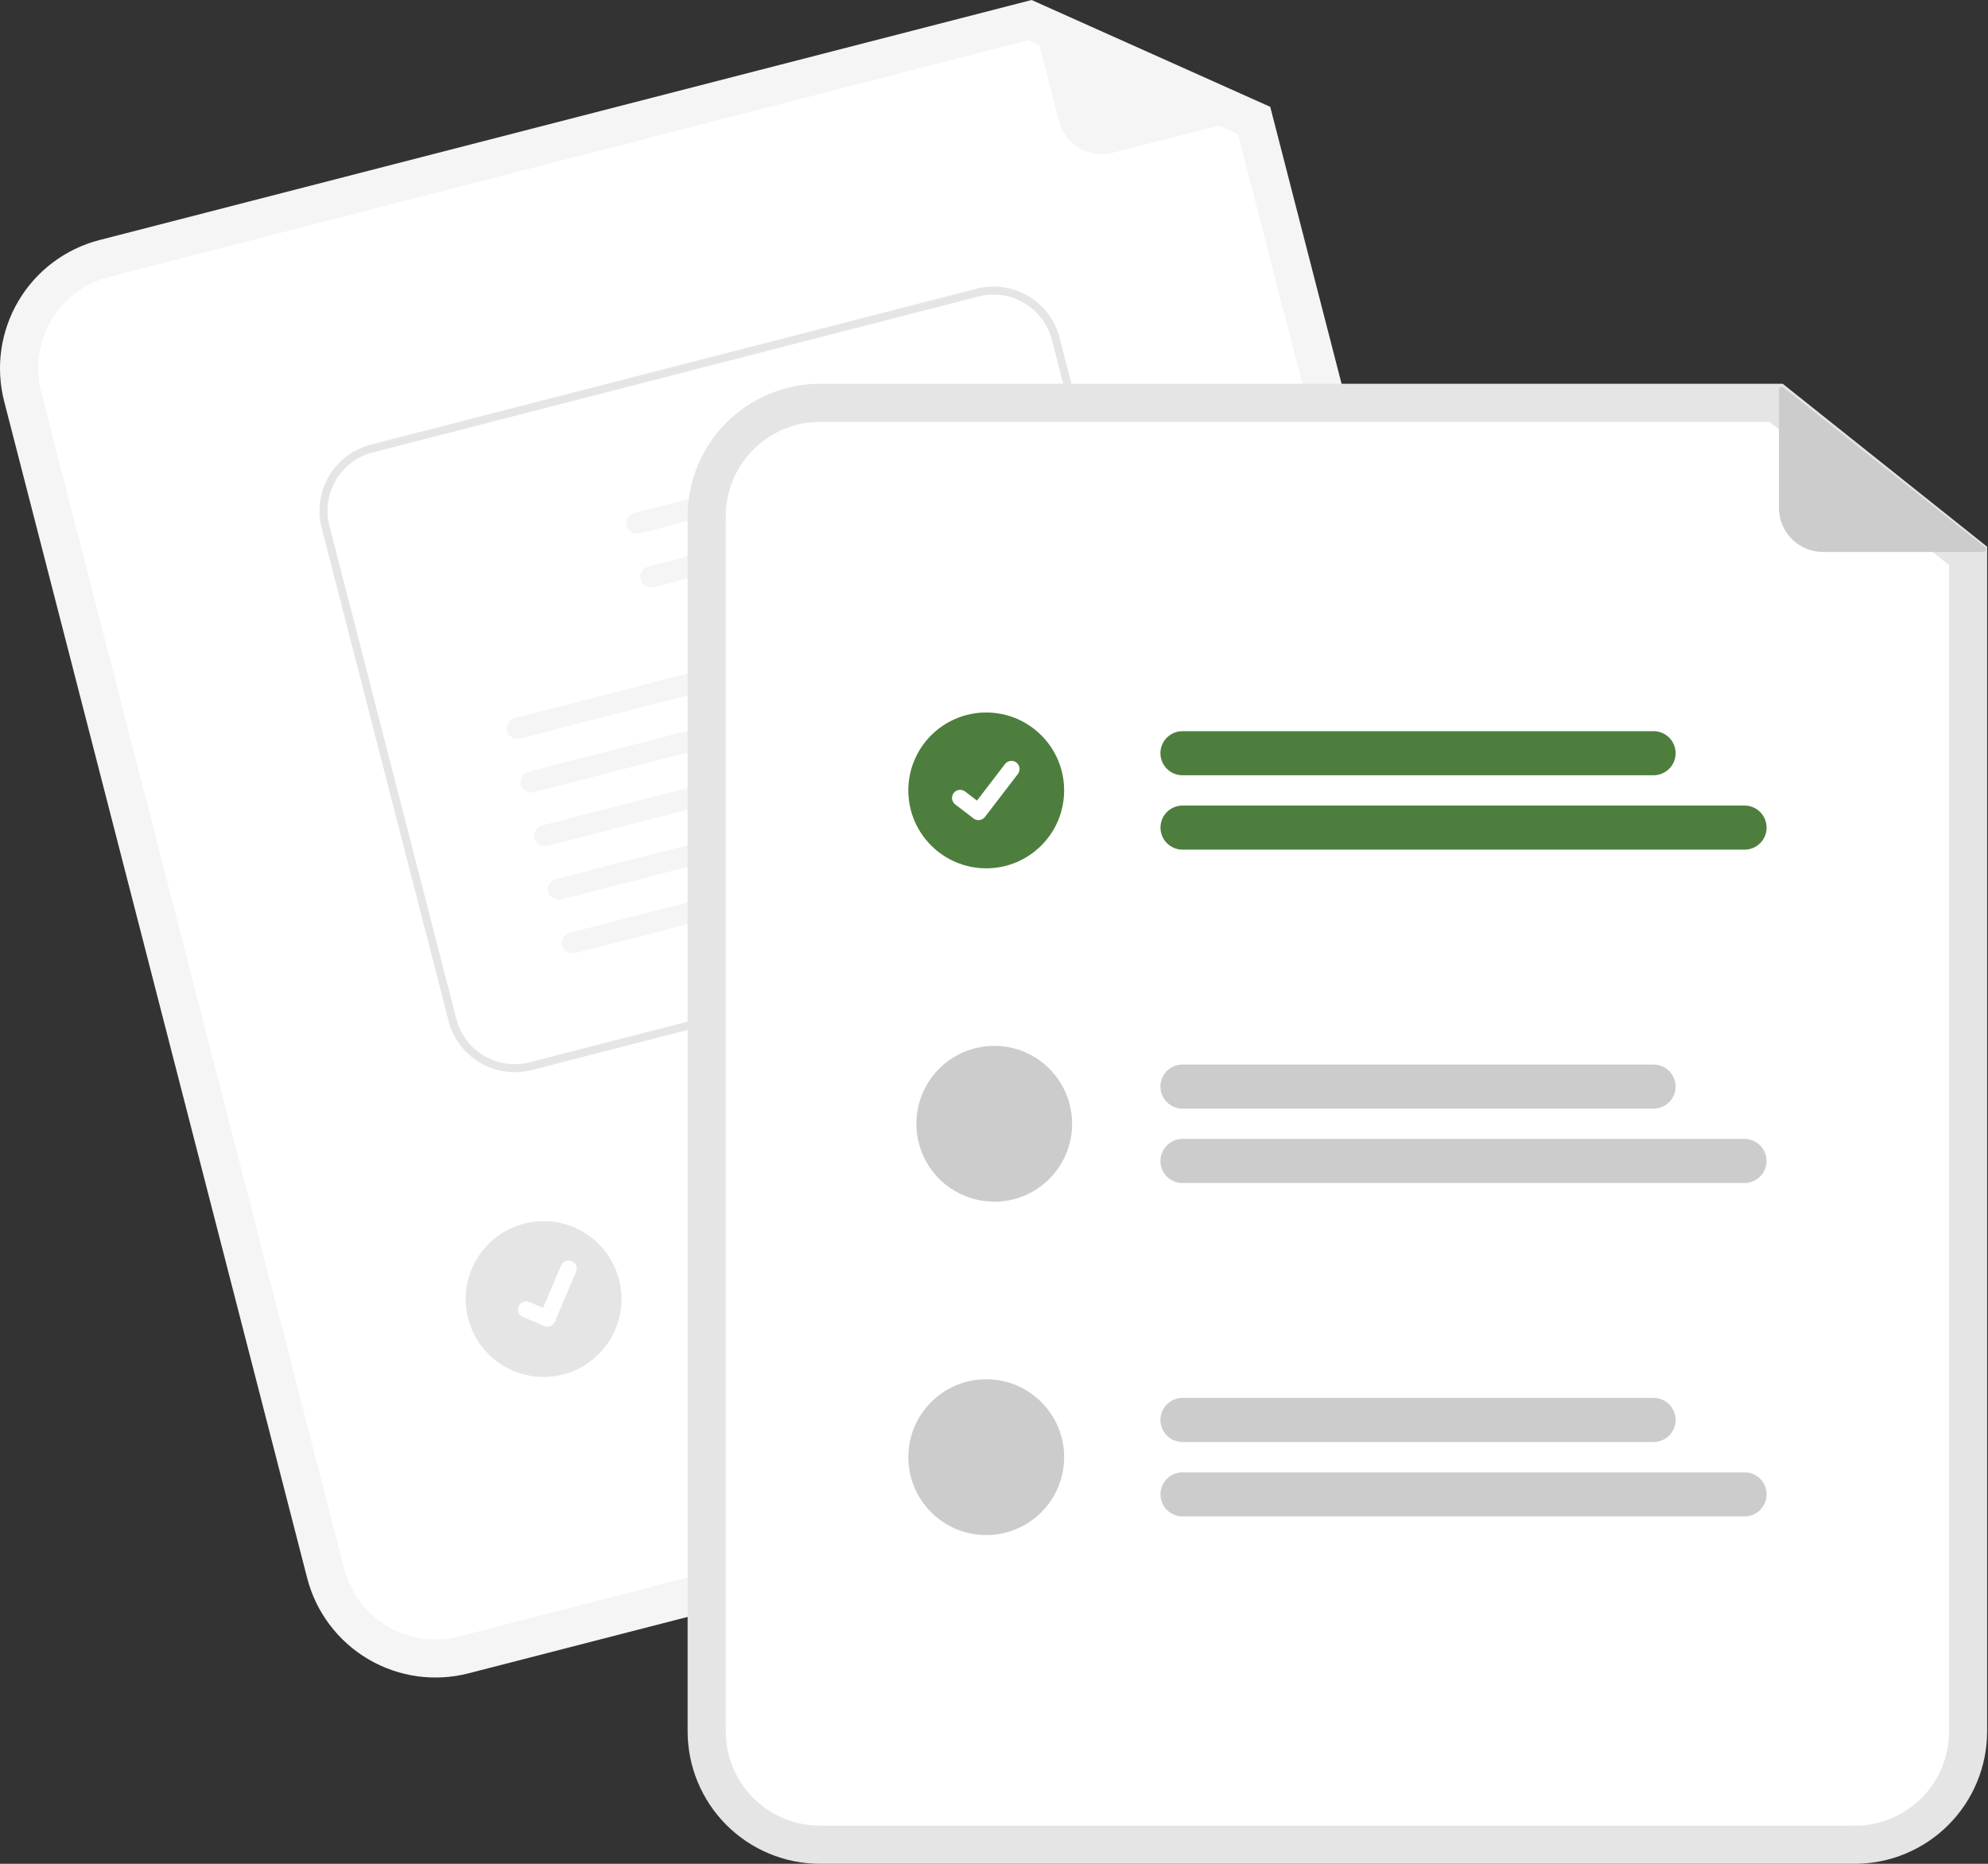 <svg width="128" height="120" viewBox="0 0 128 120" fill="none" xmlns="http://www.w3.org/2000/svg">
<rect x="0" y="0" width="128" height="120" fill="#333333" stroke="none"/>
<path d="M94.68 91.124L30.158 107.739C27.97 108.3 25.648 107.97 23.702 106.821C21.757 105.672 20.346 103.799 19.78 101.611L0.267 25.836C-0.294 23.647 0.036 21.325 1.185 19.38C2.334 17.434 4.207 16.024 6.395 15.458L66.422 0L81.786 6.878L100.808 80.746C101.369 82.934 101.039 85.256 99.89 87.202C98.741 89.147 96.868 90.558 94.68 91.124Z" fill="#F5F5F5"/>
<path d="M7.011 17.834C5.453 18.236 4.119 19.241 3.301 20.626C2.483 22.012 2.248 23.665 2.647 25.224L22.16 101C22.563 102.557 23.568 103.892 24.953 104.71C26.339 105.528 27.992 105.763 29.551 105.363L94.073 88.748C95.63 88.345 96.965 87.341 97.783 85.955C98.601 84.57 98.836 82.916 98.436 81.358L79.709 8.634L66.207 2.59L7.011 17.834Z" fill="white"/>
<path d="M81.62 7.269L71.635 9.84C70.906 10.028 70.132 9.918 69.484 9.536C68.836 9.153 68.366 8.528 68.178 7.8L66.279 0.424C66.271 0.392 66.272 0.358 66.282 0.326C66.292 0.294 66.311 0.266 66.336 0.245C66.362 0.223 66.393 0.209 66.426 0.204C66.459 0.2 66.492 0.204 66.523 0.218L81.648 6.935C81.682 6.95 81.71 6.975 81.729 7.007C81.748 7.038 81.756 7.075 81.753 7.112C81.75 7.149 81.735 7.183 81.712 7.212C81.688 7.24 81.656 7.26 81.62 7.269Z" fill="#F5F5F5"/>
<path d="M76.364 71.98L46.988 79.544C46.807 79.591 46.62 79.601 46.435 79.575C46.251 79.549 46.073 79.487 45.912 79.392C45.752 79.297 45.612 79.172 45.5 79.023C45.388 78.874 45.306 78.704 45.26 78.524C45.213 78.343 45.203 78.155 45.229 77.971C45.255 77.786 45.317 77.609 45.412 77.448C45.507 77.288 45.632 77.148 45.781 77.036C45.93 76.924 46.1 76.842 46.28 76.796L75.656 69.231C75.837 69.184 76.024 69.174 76.209 69.2C76.393 69.226 76.571 69.288 76.731 69.383C76.892 69.478 77.032 69.603 77.144 69.752C77.256 69.901 77.338 70.071 77.384 70.251C77.431 70.432 77.441 70.62 77.415 70.804C77.389 70.989 77.327 71.166 77.232 71.327C77.137 71.487 77.012 71.627 76.863 71.739C76.714 71.851 76.544 71.933 76.364 71.98Z" fill="#CCCCCC"/>
<path d="M83.236 75.158L48.191 84.182C47.827 84.276 47.44 84.222 47.116 84.03C46.791 83.839 46.557 83.526 46.463 83.162C46.369 82.797 46.424 82.411 46.615 82.087C46.806 81.762 47.119 81.528 47.483 81.434L82.528 72.409C82.892 72.316 83.279 72.371 83.603 72.562C83.927 72.754 84.161 73.066 84.255 73.43C84.349 73.794 84.294 74.181 84.103 74.505C83.912 74.829 83.6 75.064 83.236 75.158Z" fill="#CCCCCC"/>
<path d="M35 88.655C37.77 88.655 40.016 86.409 40.016 83.639C40.016 80.869 37.77 78.623 35 78.623C32.23 78.623 29.984 80.869 29.984 83.639C29.984 86.409 32.23 88.655 35 88.655Z" fill="#E5E5E5"/>
<path d="M73.244 58.853L34.23 68.896C33.102 69.185 31.906 69.014 30.904 68.422C29.902 67.831 29.175 66.865 28.884 65.739L20.708 33.977C20.419 32.849 20.589 31.653 21.181 30.651C21.773 29.649 22.738 28.922 23.865 28.631L62.879 18.588C64.007 18.299 65.203 18.47 66.205 19.061C67.207 19.653 67.934 20.619 68.225 21.745L76.401 53.507C76.69 54.634 76.52 55.83 75.928 56.833C75.336 57.835 74.371 58.561 73.244 58.853Z" fill="white"/>
<path d="M73.244 58.853L34.23 68.896C33.102 69.185 31.906 69.014 30.904 68.422C29.902 67.831 29.175 66.865 28.884 65.739L20.708 33.977C20.419 32.849 20.589 31.653 21.181 30.651C21.773 29.649 22.738 28.922 23.865 28.631L62.879 18.588C64.007 18.299 65.203 18.47 66.205 19.061C67.207 19.653 67.934 20.619 68.225 21.745L76.401 53.507C76.69 54.634 76.52 55.83 75.928 56.833C75.336 57.835 74.371 58.561 73.244 58.853ZM23.994 29.131C23 29.388 22.148 30.029 21.625 30.914C21.103 31.798 20.953 32.853 21.208 33.848L29.384 65.61C29.641 66.604 30.282 67.456 31.166 67.978C32.051 68.5 33.106 68.65 34.101 68.395L73.115 58.353C74.109 58.096 74.961 57.455 75.483 56.57C76.006 55.686 76.156 54.63 75.901 53.636L67.725 21.874C67.468 20.88 66.827 20.028 65.942 19.506C65.058 18.984 64.003 18.834 63.008 19.088L23.994 29.131Z" fill="#E5E5E5"/>
<path d="M60.904 29.268L41.214 34.336C41.042 34.384 40.858 34.365 40.699 34.283C40.541 34.2 40.419 34.061 40.36 33.892C40.332 33.804 40.322 33.712 40.331 33.62C40.341 33.528 40.369 33.439 40.413 33.358C40.458 33.278 40.519 33.207 40.592 33.151C40.665 33.094 40.749 33.053 40.838 33.03L60.881 27.871C61.691 28.281 61.478 29.12 60.904 29.268Z" fill="#F5F5F5"/>
<path d="M61.795 32.721L42.105 37.79C41.932 37.838 41.748 37.819 41.59 37.736C41.431 37.654 41.31 37.514 41.25 37.346C41.222 37.258 41.213 37.165 41.222 37.073C41.231 36.982 41.259 36.893 41.304 36.812C41.349 36.731 41.41 36.66 41.483 36.604C41.556 36.548 41.639 36.507 41.729 36.484L61.772 31.324C62.581 31.735 62.369 32.574 61.795 32.721Z" fill="#F5F5F5"/>
<path d="M63.55 39.807L33.499 47.543C33.327 47.591 33.143 47.572 32.984 47.49C32.826 47.407 32.704 47.268 32.645 47.099C32.617 47.011 32.608 46.918 32.617 46.827C32.626 46.735 32.654 46.646 32.699 46.565C32.743 46.484 32.804 46.414 32.877 46.357C32.95 46.301 33.034 46.26 33.123 46.237L63.527 38.41C64.337 38.821 64.124 39.66 63.55 39.807Z" fill="#F5F5F5"/>
<path d="M64.436 43.262L34.386 50.998C34.214 51.046 34.03 51.027 33.871 50.944C33.713 50.862 33.591 50.722 33.532 50.554C33.504 50.466 33.494 50.373 33.503 50.282C33.513 50.19 33.541 50.101 33.585 50.02C33.63 49.939 33.691 49.868 33.764 49.812C33.837 49.756 33.921 49.715 34.01 49.692L64.414 41.865C65.224 42.276 65.01 43.115 64.436 43.262Z" fill="#F5F5F5"/>
<path d="M65.327 46.715L35.276 54.45C35.104 54.498 34.92 54.479 34.762 54.397C34.603 54.315 34.482 54.175 34.422 54.007C34.394 53.919 34.385 53.826 34.394 53.734C34.403 53.642 34.431 53.553 34.476 53.473C34.521 53.392 34.581 53.321 34.654 53.265C34.727 53.208 34.811 53.167 34.901 53.144L65.305 45.318C66.114 45.728 65.901 46.567 65.327 46.715Z" fill="#F5F5F5"/>
<path d="M66.218 50.169L36.167 57.905C35.995 57.953 35.811 57.934 35.652 57.851C35.494 57.769 35.372 57.63 35.313 57.461C35.285 57.373 35.275 57.28 35.285 57.188C35.294 57.097 35.322 57.008 35.367 56.927C35.411 56.846 35.472 56.776 35.545 56.719C35.618 56.663 35.702 56.622 35.791 56.599L66.195 48.772C67.005 49.182 66.792 50.022 66.218 50.169Z" fill="#F5F5F5"/>
<path d="M67.108 53.623L37.058 61.358C36.886 61.406 36.702 61.387 36.543 61.304C36.384 61.222 36.263 61.083 36.203 60.914C36.176 60.826 36.166 60.733 36.175 60.642C36.185 60.55 36.212 60.461 36.257 60.38C36.302 60.299 36.363 60.229 36.436 60.172C36.509 60.116 36.593 60.075 36.682 60.052L67.086 52.225C67.895 52.636 67.682 53.475 67.108 53.623Z" fill="#F5F5F5"/>
<path d="M35.373 85.397C35.264 85.426 35.148 85.418 35.044 85.375L35.038 85.372L33.671 84.793C33.608 84.766 33.55 84.727 33.502 84.678C33.454 84.629 33.416 84.57 33.39 84.507C33.364 84.443 33.351 84.374 33.352 84.306C33.352 84.237 33.366 84.169 33.393 84.105C33.42 84.042 33.459 83.984 33.509 83.936C33.558 83.888 33.616 83.85 33.68 83.824C33.744 83.799 33.812 83.786 33.881 83.787C33.95 83.787 34.018 83.802 34.081 83.829L34.967 84.205L36.127 81.476C36.154 81.412 36.193 81.355 36.242 81.307C36.291 81.259 36.349 81.221 36.413 81.195C36.477 81.169 36.545 81.156 36.614 81.157C36.682 81.158 36.75 81.172 36.814 81.199L36.807 81.217L36.814 81.199C36.942 81.253 37.043 81.356 37.095 81.485C37.147 81.614 37.145 81.758 37.091 81.886L35.726 85.095C35.694 85.169 35.646 85.235 35.585 85.287C35.524 85.339 35.451 85.377 35.373 85.397L35.373 85.397Z" fill="white"/>
<path d="M119.422 120H52.795C50.536 119.998 48.37 119.099 46.772 117.501C45.175 115.904 44.276 113.738 44.273 111.478V33.23C44.276 30.971 45.175 28.805 46.772 27.207C48.37 25.61 50.536 24.711 52.795 24.708H114.781L127.944 35.2V111.478C127.942 113.738 127.043 115.904 125.446 117.501C123.848 119.099 121.682 119.998 119.422 120Z" fill="#E5E5E5"/>
<path d="M52.799 27.162C51.19 27.163 49.648 27.803 48.51 28.941C47.372 30.079 46.732 31.621 46.73 33.23V111.478C46.732 113.087 47.372 114.63 48.51 115.767C49.648 116.905 51.19 117.545 52.799 117.547H119.426C121.035 117.545 122.578 116.905 123.715 115.767C124.853 114.63 125.493 113.087 125.495 111.478V36.382L113.926 27.162H52.799Z" fill="white"/>
<path d="M106.468 49.914H76.134C75.758 49.914 75.397 49.764 75.13 49.498C74.864 49.232 74.715 48.871 74.715 48.495C74.715 48.118 74.864 47.758 75.13 47.491C75.397 47.225 75.758 47.076 76.134 47.076H106.468C106.845 47.076 107.206 47.225 107.472 47.491C107.738 47.758 107.887 48.118 107.887 48.495C107.887 48.871 107.738 49.232 107.472 49.498C107.206 49.764 106.845 49.914 106.468 49.914Z" fill="#4D7E3E"/>
<path d="M112.324 54.703H76.136C75.76 54.703 75.4 54.553 75.134 54.287C74.868 54.021 74.719 53.66 74.719 53.284C74.719 52.908 74.868 52.548 75.134 52.282C75.4 52.016 75.76 51.866 76.136 51.865H112.324C112.511 51.865 112.696 51.901 112.868 51.973C113.04 52.044 113.197 52.148 113.329 52.28C113.461 52.412 113.566 52.569 113.637 52.741C113.709 52.913 113.745 53.098 113.745 53.284C113.745 53.471 113.709 53.656 113.637 53.828C113.566 54 113.461 54.157 113.329 54.288C113.197 54.42 113.04 54.525 112.868 54.596C112.696 54.667 112.511 54.704 112.324 54.703Z" fill="#4D7E3E"/>
<path d="M106.467 68.539H76.134C75.757 68.539 75.397 68.689 75.13 68.955C74.864 69.221 74.715 69.582 74.715 69.958C74.715 70.335 74.864 70.695 75.13 70.962C75.397 71.228 75.757 71.377 76.134 71.377H106.467C106.844 71.377 107.204 71.228 107.471 70.962C107.737 70.695 107.886 70.335 107.886 69.958C107.886 69.582 107.737 69.221 107.471 68.955C107.204 68.689 106.844 68.539 106.467 68.539Z" fill="#CCCCCC"/>
<path d="M112.322 73.33H76.134C75.757 73.33 75.397 73.479 75.13 73.745C74.864 74.011 74.715 74.372 74.715 74.749C74.715 75.125 74.864 75.486 75.13 75.752C75.397 76.018 75.757 76.168 76.134 76.168H112.322C112.698 76.168 113.059 76.018 113.325 75.752C113.591 75.486 113.741 75.125 113.741 74.749C113.741 74.372 113.591 74.011 113.325 73.745C113.059 73.479 112.698 73.33 112.322 73.33Z" fill="#CCCCCC"/>
<path d="M106.468 92.843H76.134C75.758 92.843 75.397 92.693 75.13 92.427C74.864 92.161 74.715 91.8 74.715 91.424C74.715 91.047 74.864 90.686 75.13 90.42C75.397 90.154 75.758 90.004 76.134 90.004H106.468C106.845 90.004 107.206 90.154 107.472 90.42C107.738 90.686 107.887 91.047 107.887 91.424C107.887 91.8 107.738 92.161 107.472 92.427C107.206 92.693 106.845 92.843 106.468 92.843Z" fill="#CCCCCC"/>
<path d="M112.324 97.633H76.136C75.76 97.632 75.4 97.483 75.134 97.216C74.868 96.95 74.719 96.59 74.719 96.214C74.719 95.838 74.868 95.477 75.134 95.211C75.4 94.945 75.76 94.795 76.136 94.794H112.324C112.511 94.794 112.696 94.831 112.868 94.902C113.04 94.973 113.197 95.078 113.329 95.209C113.461 95.341 113.566 95.498 113.637 95.67C113.709 95.842 113.745 96.027 113.745 96.214C113.745 96.4 113.709 96.585 113.637 96.757C113.566 96.929 113.461 97.086 113.329 97.218C113.197 97.35 113.04 97.454 112.868 97.525C112.696 97.597 112.511 97.633 112.324 97.633Z" fill="#CCCCCC"/>
<path d="M63.5 55.906C66.27 55.906 68.516 53.66 68.516 50.89C68.516 48.12 66.27 45.874 63.5 45.874C60.73 45.874 58.484 48.12 58.484 50.89C58.484 53.66 60.73 55.906 63.5 55.906Z" fill="#4D7E3E"/>
<path d="M63 52.803C62.887 52.803 62.778 52.767 62.687 52.699L62.682 52.695L61.503 51.793C61.448 51.751 61.402 51.699 61.368 51.639C61.333 51.58 61.311 51.514 61.301 51.446C61.292 51.377 61.297 51.308 61.315 51.241C61.332 51.175 61.363 51.112 61.405 51.058C61.447 51.003 61.499 50.957 61.559 50.923C61.618 50.888 61.684 50.866 61.753 50.857C61.821 50.848 61.89 50.853 61.957 50.871C62.023 50.889 62.086 50.919 62.14 50.961L62.904 51.547L64.708 49.193C64.75 49.139 64.802 49.093 64.862 49.058C64.921 49.024 64.987 49.002 65.055 48.992C65.123 48.983 65.193 48.988 65.259 49.006C65.326 49.024 65.388 49.054 65.442 49.096L65.431 49.112L65.443 49.096C65.553 49.181 65.625 49.306 65.643 49.443C65.661 49.581 65.624 49.72 65.54 49.831L63.417 52.598C63.368 52.662 63.305 52.713 63.233 52.749C63.161 52.784 63.081 52.803 63.001 52.802L63 52.803Z" fill="white"/>
<path d="M69.031 72.354C69.031 73.013 68.902 73.665 68.65 74.274C68.398 74.883 68.029 75.436 67.563 75.902C67.097 76.368 66.544 76.737 65.936 76.99C65.327 77.242 64.675 77.372 64.016 77.372C63.973 77.373 63.93 77.371 63.887 77.367C62.901 77.341 61.944 77.026 61.136 76.459C60.328 75.893 59.706 75.101 59.346 74.182C58.986 73.263 58.905 72.259 59.113 71.295C59.321 70.33 59.809 69.449 60.515 68.76C61.222 68.072 62.116 67.607 63.085 67.424C64.055 67.241 65.057 67.348 65.966 67.731C66.875 68.115 67.65 68.758 68.196 69.58C68.741 70.403 69.031 71.367 69.031 72.354Z" fill="#CCCCCC"/>
<path d="M63.5 98.835C66.27 98.835 68.516 96.589 68.516 93.819C68.516 91.049 66.27 88.803 63.5 88.803C60.73 88.803 58.484 91.049 58.484 93.819C58.484 96.589 60.73 98.835 63.5 98.835Z" fill="#CCCCCC"/>
<path d="M127.689 35.538H117.377C116.625 35.538 115.903 35.239 115.37 34.706C114.838 34.174 114.539 33.452 114.539 32.7V25.084C114.539 25.05 114.548 25.018 114.566 24.989C114.584 24.961 114.609 24.939 114.639 24.924C114.669 24.909 114.703 24.904 114.736 24.907C114.769 24.911 114.8 24.924 114.827 24.945L127.799 35.221C127.828 35.244 127.849 35.276 127.859 35.311C127.869 35.346 127.868 35.384 127.856 35.419C127.844 35.453 127.822 35.484 127.792 35.505C127.762 35.526 127.726 35.538 127.689 35.538Z" fill="#CCCCCC"/>
</svg>
